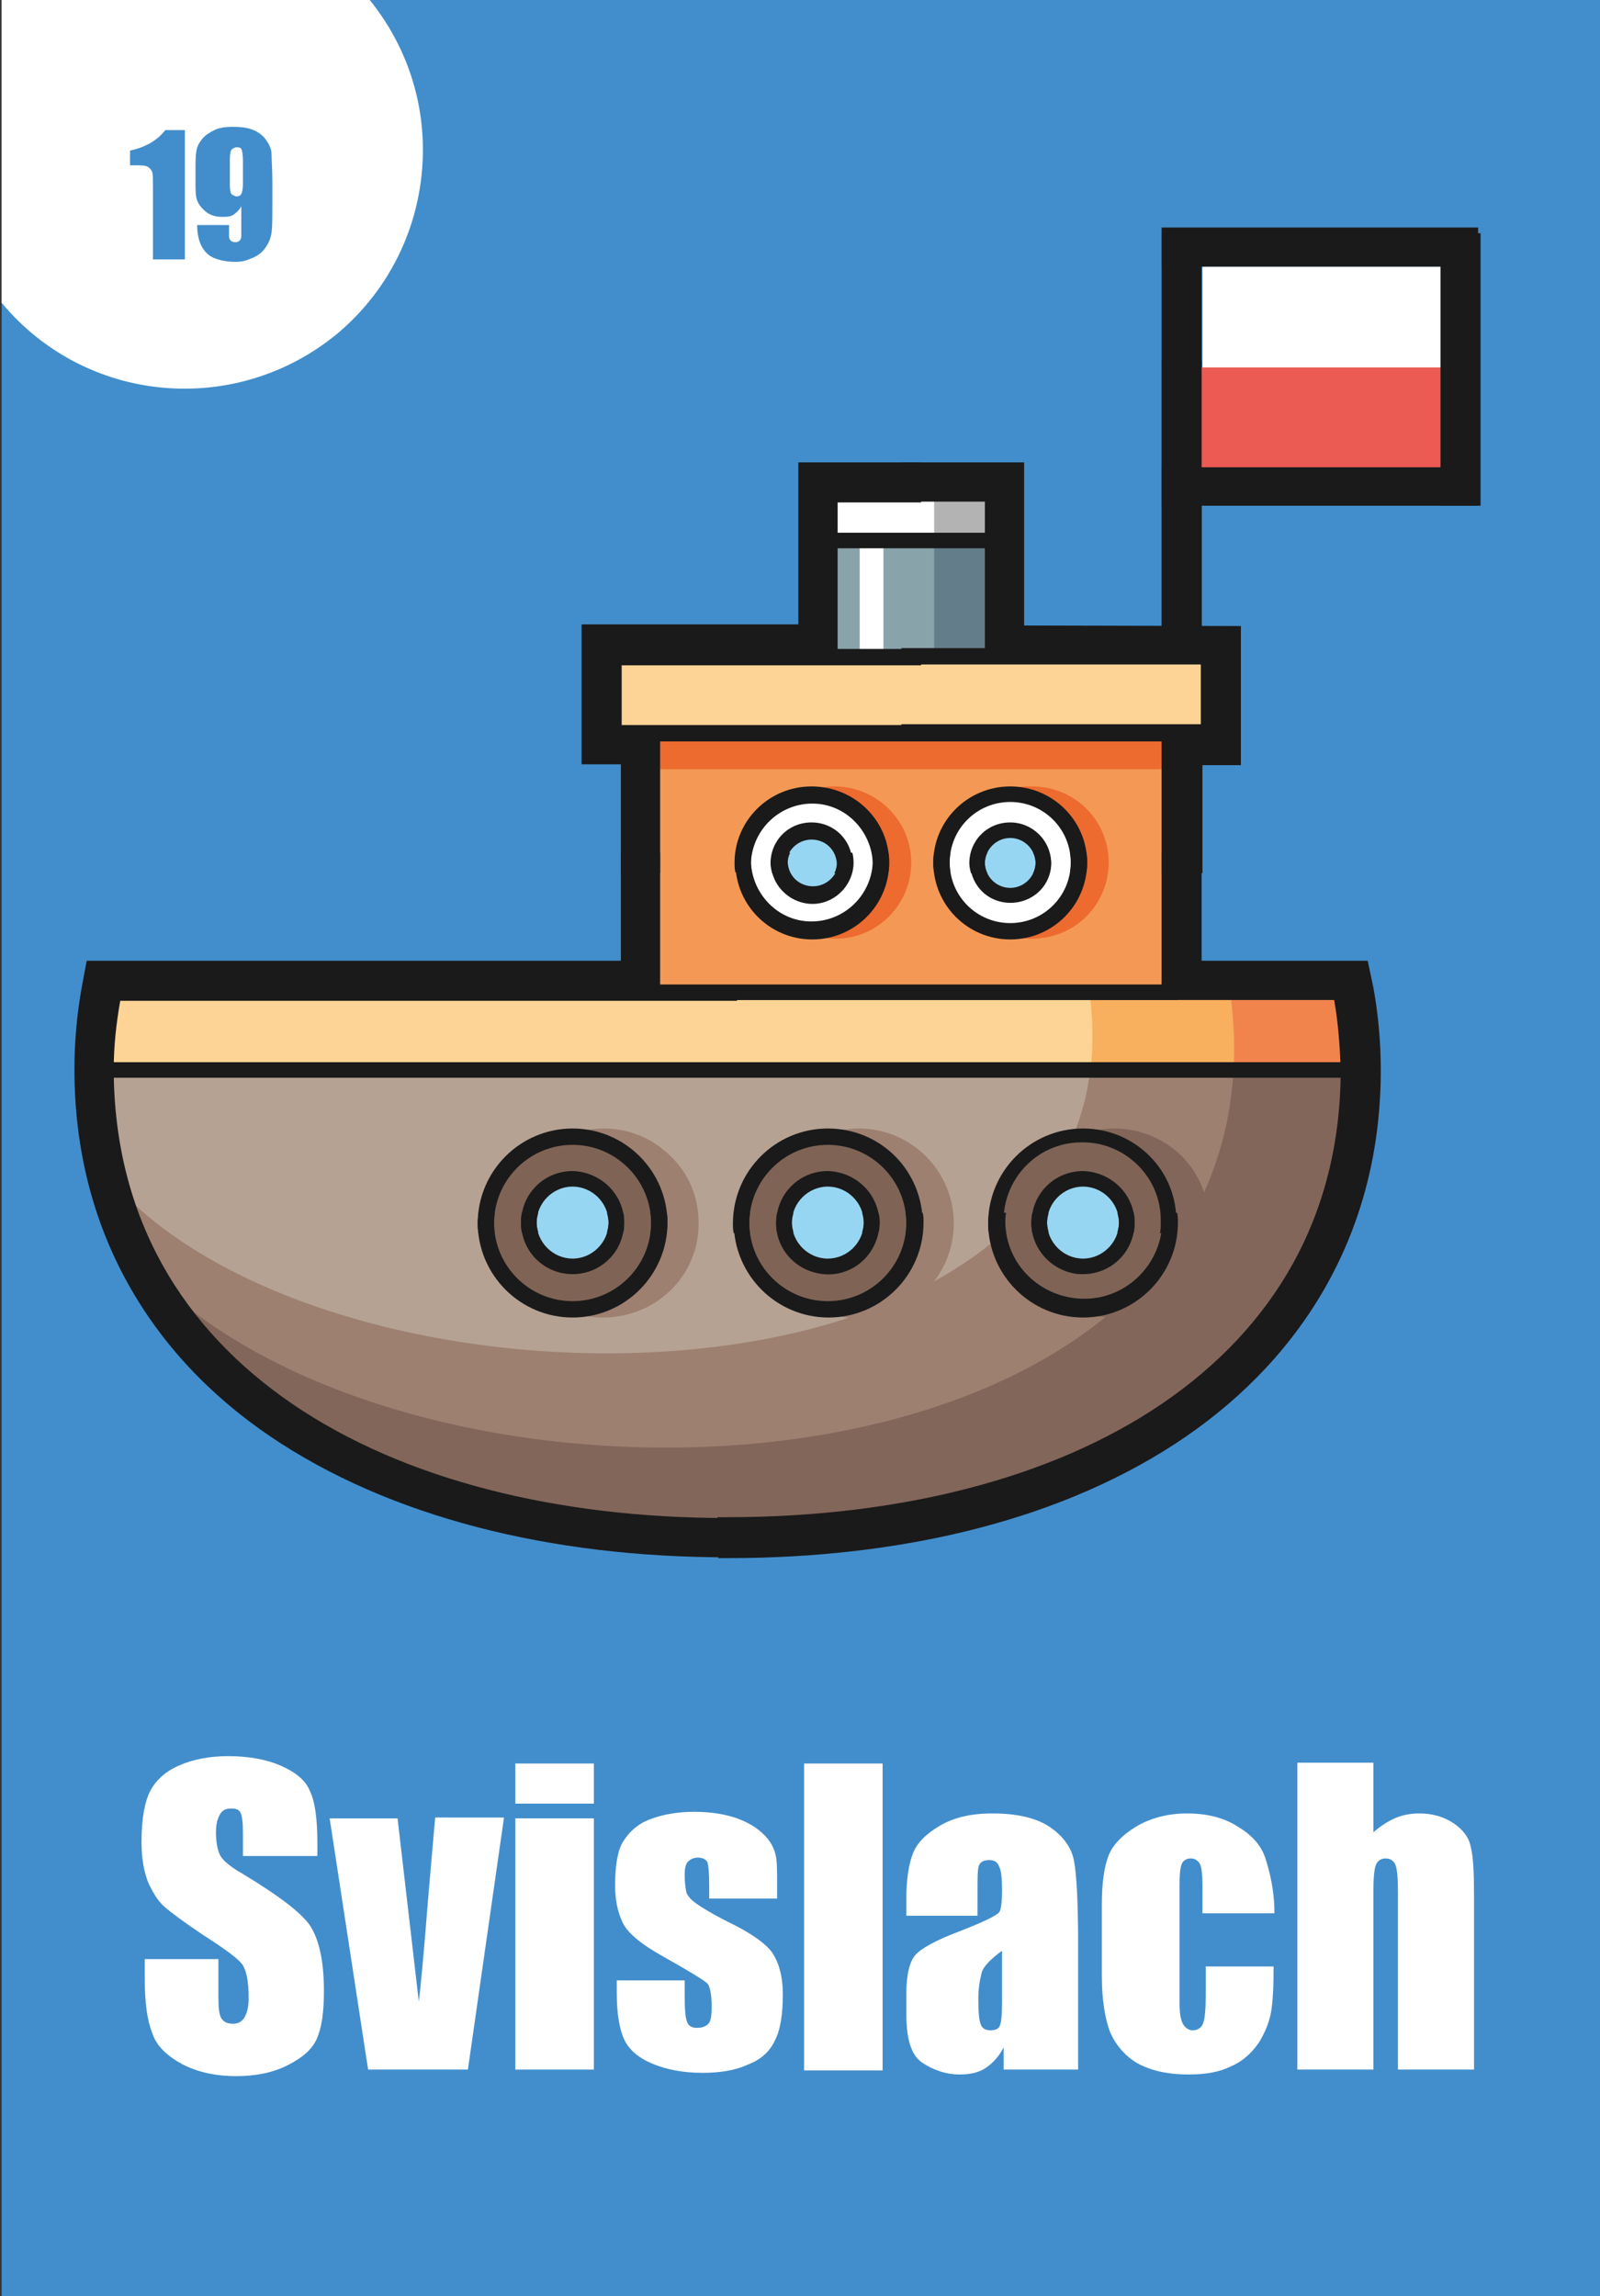 <?xml version="1.0" encoding="utf-8"?>
<!-- Generator: Adobe Illustrator 26.0.1, SVG Export Plug-In . SVG Version: 6.00 Build 0)  -->
<svg version="1.1" id="Слой_1" xmlns="http://www.w3.org/2000/svg" xmlns:xlink="http://www.w3.org/1999/xlink" x="0px" y="0px"
	 viewBox="0 0 195.6 280.6" style="enable-background:new 0 0 195.6 280.6;" xml:space="preserve">
<rect x="0" y="0" width="195.6" height="280.6" fill="#333333" stroke="none"/>
<style type="text/css">
	.st0{clip-path:url(#SVGID_00000171684400983213540110000012551227182720695460_);fill:#428ECC;}
	.st1{clip-path:url(#SVGID_00000106855382666312277430000012600334991028995999_);fill:#1A1A1A;}
	.st2{clip-path:url(#SVGID_00000095310275199668290670000013943463651482564793_);fill:#1A1A1A;}
	.st3{clip-path:url(#SVGID_00000133491581984428158150000007018590905312163483_);fill:#1A1A1A;}
	.st4{clip-path:url(#SVGID_00000147932395303994554730000015272894806566018200_);fill:#1A1A1A;}
	.st5{clip-path:url(#SVGID_00000171698782270602190790000012689606202742032061_);fill:#1A1A1A;}
	.st6{clip-path:url(#SVGID_00000108270493017668558800000013228661729304047004_);fill:#1A1A1A;}
	.st7{clip-path:url(#SVGID_00000033329685010580739960000010269523160267709824_);fill:#1A1A1A;}
	.st8{clip-path:url(#SVGID_00000041991676792585299210000005728092250900748687_);fill:#1A1A1A;}
	.st9{clip-path:url(#SVGID_00000045607293461139344490000014967072617110985132_);fill:#1A1A1A;}
	.st10{clip-path:url(#SVGID_00000136405403171289747700000005170144272444385214_);fill:#1A1A1A;}
	.st11{clip-path:url(#SVGID_00000147185334102458709020000013566004367339510173_);fill:#9D8070;}
	.st12{clip-path:url(#SVGID_00000021798923929017134000000015449446477402268555_);fill:#B6A293;}
	.st13{clip-path:url(#SVGID_00000023280477823346731910000000103837540938742404_);fill:#83665A;}
	.st14{clip-path:url(#SVGID_00000180357531594918568750000016991776742322095531_);fill:#F8AF5E;}
	.st15{clip-path:url(#SVGID_00000101079975510683748330000006451002251521873821_);fill:#FDD495;}
	.st16{clip-path:url(#SVGID_00000107590150076979264830000003337999858992550293_);fill:#F1844D;}
	.st17{clip-path:url(#SVGID_00000176032373470983121670000011985709006692352413_);fill:#1A1A1A;}
	.st18{clip-path:url(#SVGID_00000106829207677695961200000012997481066895933883_);fill:#1A1A1A;}
	.st19{clip-path:url(#SVGID_00000078040337136003004540000015034201946186869126_);fill:#F49955;}
	.st20{clip-path:url(#SVGID_00000099639195961973924280000000310956942063361695_);fill:#ED6B2F;}
	.st21{clip-path:url(#SVGID_00000016781562324064627100000011074506962465544858_);fill:#FDD495;}
	.st22{clip-path:url(#SVGID_00000183952781900605048070000015845592379550696121_);fill:#1A1A1A;}
	.st23{clip-path:url(#SVGID_00000158734684093956645150000018159132337607394447_);fill:#89A3AA;}
	.st24{clip-path:url(#SVGID_00000032635762279317491260000002265540194069823912_);fill:#647D8A;}
	.st25{clip-path:url(#SVGID_00000093893870367557864290000007489283692873540259_);fill:#FFFFFF;}
	.st26{clip-path:url(#SVGID_00000111189676327329039030000006846816623889662336_);fill:#FFFFFF;}
	.st27{clip-path:url(#SVGID_00000057842982511306841350000010383623856544019362_);fill:#B3B3B3;}
	.st28{clip-path:url(#SVGID_00000113326637137413417370000012057616841868201354_);fill:#1A1A1A;}
	.st29{clip-path:url(#SVGID_00000172434086024520833260000010716763544435202434_);fill:#1A1A1A;}
	.st30{clip-path:url(#SVGID_00000109729696502068164790000016106014817356079268_);fill:#ED6B2F;}
	.st31{clip-path:url(#SVGID_00000114758397530621890730000007440800236505591180_);fill:#FFFFFF;}
	.st32{clip-path:url(#SVGID_00000096759620833589524130000008671785826410020784_);fill:#97D6F2;}
	.st33{clip-path:url(#SVGID_00000158010010254872966990000001105760038254886802_);fill:#1A1A1A;}
	.st34{clip-path:url(#SVGID_00000044874207846104508330000017087779510662015393_);fill:#1A1A1A;}
	.st35{clip-path:url(#SVGID_00000127734823574127704350000001012279254862598579_);fill:#ED6B2F;}
	.st36{clip-path:url(#SVGID_00000049187165005665873430000008581267796352107669_);fill:#FFFFFF;}
	.st37{clip-path:url(#SVGID_00000152230269806066653290000006723036251536183973_);fill:#97D6F2;}
	.st38{clip-path:url(#SVGID_00000056396794272167312080000005550418156809868947_);fill:#1A1A1A;}
	.st39{clip-path:url(#SVGID_00000127027096175197574020000010186607618129837449_);fill:#1A1A1A;}
	.st40{clip-path:url(#SVGID_00000078758595450239474940000016594919209406908051_);fill:#1A1A1A;}
	.st41{clip-path:url(#SVGID_00000019655270284565265880000009175819205314672575_);fill:#9D8070;}
	.st42{clip-path:url(#SVGID_00000129189692128867238220000007527708137583443090_);fill:#7F6456;}
	.st43{clip-path:url(#SVGID_00000146474992112182222380000010093436360215555764_);fill:#97D6F2;}
	.st44{clip-path:url(#SVGID_00000146488140439240151960000015752918266629032082_);fill:#1A1A1A;}
	.st45{clip-path:url(#SVGID_00000065060142020514471990000001133642497894019500_);fill:#1A1A1A;}
	.st46{clip-path:url(#SVGID_00000168834948745998015080000013256447629578160055_);fill:#9D8070;}
	.st47{clip-path:url(#SVGID_00000180330408983525559350000006093404627714593212_);fill:#7F6456;}
	.st48{clip-path:url(#SVGID_00000049930351937836495030000013725485969124847546_);fill:#97D6F2;}
	.st49{clip-path:url(#SVGID_00000072997229705648536170000011721931903300826518_);fill:#1A1A1A;}
	.st50{clip-path:url(#SVGID_00000039128769874676303540000002051021247991169717_);fill:#1A1A1A;}
	.st51{clip-path:url(#SVGID_00000125595997254847529480000012327000890960840087_);fill:#83665A;}
	.st52{clip-path:url(#SVGID_00000087370205221952113470000006837031353590582154_);fill:#7F6456;}
	.st53{clip-path:url(#SVGID_00000079464032959937645660000000421604019429708185_);fill:#97D6F2;}
	.st54{clip-path:url(#SVGID_00000036958749308170177900000012549983856934736540_);fill:#1A1A1A;}
	.st55{clip-path:url(#SVGID_00000009584923621596468830000005394637118998346426_);fill:#1A1A1A;}
	.st56{clip-path:url(#SVGID_00000090982445985142112030000014880732975674315967_);fill:#1A1A1A;}
	.st57{clip-path:url(#SVGID_00000010282984523554747860000010953616310574645179_);fill:#1A1A1A;}
	.st58{clip-path:url(#SVGID_00000021098404477034349480000008482091464153419696_);fill:#1A1A1A;}
	.st59{clip-path:url(#SVGID_00000140718517597810381020000013131624605155991479_);fill:#1A1A1A;}
	.st60{clip-path:url(#SVGID_00000114766028301639169900000011030592559269303707_);fill:#1A1A1A;}
	.st61{clip-path:url(#SVGID_00000121977150971155424340000007901823923157314206_);fill:#1A1A1A;}
	.st62{clip-path:url(#SVGID_00000052820731970369118990000001266116295512426640_);fill:#1A1A1A;}
	.st63{clip-path:url(#SVGID_00000031902638082131213060000012671299745281404332_);fill:#1A1A1A;}
	.st64{clip-path:url(#SVGID_00000011753917234966729140000009878561857861438346_);fill:#1A1A1A;}
	.st65{clip-path:url(#SVGID_00000162324441595934563890000014191072598982398098_);fill:#1A1A1A;}
	.st66{clip-path:url(#SVGID_00000125560732277747440680000013628084336354093236_);fill:#1A1A1A;}
	.st67{clip-path:url(#SVGID_00000144318693923282175480000015220111866222955183_);fill:#1A1A1A;}
	.st68{clip-path:url(#SVGID_00000143612169820182062160000015989892635990578616_);fill:#1A1A1A;}
	.st69{clip-path:url(#SVGID_00000015350836707574928080000001274852116939403691_);fill:#1A1A1A;}
	.st70{clip-path:url(#SVGID_00000090991798582175863680000000969299709213367438_);fill:#1A1A1A;}
	.st71{clip-path:url(#SVGID_00000087378971085443623510000002095687203068706705_);fill:#FFFFFF;}
	.st72{clip-path:url(#SVGID_00000118397900584044024880000016691868554029741493_);fill:#EB5A53;}
	.st73{clip-path:url(#SVGID_00000098219088186958100470000000002045712936883093_);fill:#1A1A1A;}
	.st74{clip-path:url(#SVGID_00000170267560860256263920000014537560712077931651_);fill:#1A1A1A;}
	.st75{clip-path:url(#SVGID_00000169559237446942701000000006495587789224549555_);fill:#FFFFFF;}
	.st76{enable-background:new    ;}
	.st77{fill:#FFFFFF;}
	.st78{fill:#428ECC;}
</style>
<g>
	<g>
		<defs>
			<rect id="SVGID_1_" x="0.2" width="195.6" height="280.6"/>
		</defs>
		<clipPath id="SVGID_00000177479721099294771820000007736282727586693010_">
			<use xlink:href="#SVGID_1_"  style="overflow:visible;"/>
		</clipPath>
		
			<rect x="-17.9" y="-28.2" style="clip-path:url(#SVGID_00000177479721099294771820000007736282727586693010_);fill:#428ECC;" width="514.4" height="313.3"/>
	</g>
	<g>
		<defs>
			<rect id="SVGID_00000091016712977207825350000001594791355176230798_" x="0.2" width="195.6" height="280.6"/>
		</defs>
		<clipPath id="SVGID_00000029758973954973118610000004196302834396680636_">
			<use xlink:href="#SVGID_00000091016712977207825350000001594791355176230798_"  style="overflow:visible;"/>
		</clipPath>
	</g>
	<g>
		<defs>
			<rect id="SVGID_00000005253154972519001440000010165759234516860043_" x="0.2" width="195.6" height="280.6"/>
		</defs>
		<clipPath id="SVGID_00000002353263309832600160000000296511214721644478_">
			<use xlink:href="#SVGID_00000005253154972519001440000010165759234516860043_"  style="overflow:visible;"/>
		</clipPath>
		
			<rect x="142" y="27.8" style="clip-path:url(#SVGID_00000002353263309832600160000000296511214721644478_);fill:#1A1A1A;" width="38.7" height="4.8"/>
	</g>
	<g>
		<defs>
			<rect id="SVGID_00000013179366014218879040000013435005126296205706_" x="0.2" width="195.6" height="280.6"/>
		</defs>
		<clipPath id="SVGID_00000008844188594139032070000001884654451192759452_">
			<use xlink:href="#SVGID_00000013179366014218879040000013435005126296205706_"  style="overflow:visible;"/>
		</clipPath>
		<path style="clip-path:url(#SVGID_00000008844188594139032070000001884654451192759452_);fill:#1A1A1A;" d="M167.2,117.4H87.7v7.8
			h72.8c0.3,1.9,0.4,3.7,0.5,5.6c0,17.1-7.7,29.6-20.5,38.4s-31.1,13.4-51.5,13.4h-1.2v7.8H89c21.6,0,41.3-4.8,55.9-14.8
			s23.9-25.3,23.9-44.8l0,0c0-3.4-0.3-6.8-0.9-10.1L167.2,117.4z"/>
	</g>
	<g>
		<defs>
			<rect id="SVGID_00000158016499021061369780000006741286395299206810_" x="0.2" width="195.6" height="280.6"/>
		</defs>
		<clipPath id="SVGID_00000119817314547472669460000004159033036446075813_">
			<use xlink:href="#SVGID_00000158016499021061369780000006741286395299206810_"  style="overflow:visible;"/>
		</clipPath>
		<path style="clip-path:url(#SVGID_00000119817314547472669460000004159033036446075813_);fill:#1A1A1A;" d="M75.9,104.2v20.9h71
			v-20.9h-7.8v13.2H83.6v-13.2H75.9z"/>
	</g>
	<g>
		<defs>
			<rect id="SVGID_00000026870975511571278630000016996614436168199053_" x="0.2" width="195.6" height="280.6"/>
		</defs>
		<clipPath id="SVGID_00000028308266202966287770000005562066175862154396_">
			<use xlink:href="#SVGID_00000026870975511571278630000016996614436168199053_"  style="overflow:visible;"/>
		</clipPath>
		<path style="clip-path:url(#SVGID_00000028308266202966287770000005562066175862154396_);fill:#1A1A1A;" d="M110.2,76.4v7.8h33.7
			v1.5h-33.7v7.8h41.5v-17L110.2,76.4z"/>
	</g>
	<g>
		<defs>
			<rect id="SVGID_00000016771624383776224560000016990363034786189745_" x="0.2" width="195.6" height="280.6"/>
		</defs>
		<clipPath id="SVGID_00000167359325440428646070000013511432863936342669_">
			<use xlink:href="#SVGID_00000016771624383776224560000016990363034786189745_"  style="overflow:visible;"/>
		</clipPath>
		<path style="clip-path:url(#SVGID_00000167359325440428646070000013511432863936342669_);fill:#1A1A1A;" d="M110.2,56.5v7.8h7.3
			v12.1h-7.3v7.8h15V56.5H110.2z"/>
	</g>
	<g>
		<defs>
			<rect id="SVGID_00000032632456750870741150000006914171987830568877_" x="0.2" width="195.6" height="280.6"/>
		</defs>
		<clipPath id="SVGID_00000147200539690762527140000000292158554440282297_">
			<use xlink:href="#SVGID_00000032632456750870741150000006914171987830568877_"  style="overflow:visible;"/>
		</clipPath>
		
			<rect x="142" y="44.1" style="clip-path:url(#SVGID_00000147200539690762527140000000292158554440282297_);fill:#1A1A1A;" width="4.9" height="50.8"/>
	</g>
	<g>
		<defs>
			<rect id="SVGID_00000106105817875967117140000003356737858737374633_" x="0.2" width="195.6" height="280.6"/>
		</defs>
		<clipPath id="SVGID_00000070824193164944720070000004580770039400055479_">
			<use xlink:href="#SVGID_00000106105817875967117140000003356737858737374633_"  style="overflow:visible;"/>
		</clipPath>
		<path style="clip-path:url(#SVGID_00000070824193164944720070000004580770039400055479_);fill:#1A1A1A;" d="M97.6,56.5v27.6h15
			v-7.8h-7.3v-12h7.3v-7.8C112.6,56.5,97.6,56.5,97.6,56.5z"/>
	</g>
	<g>
		<defs>
			<rect id="SVGID_00000149369050221276728510000009953632700941311872_" x="0.2" width="195.6" height="280.6"/>
		</defs>
		<clipPath id="SVGID_00000063635523341008302220000001987318089500391045_">
			<use xlink:href="#SVGID_00000149369050221276728510000009953632700941311872_"  style="overflow:visible;"/>
		</clipPath>
		<path style="clip-path:url(#SVGID_00000063635523341008302220000001987318089500391045_);fill:#1A1A1A;" d="M90.1,117.4H10.6
			l-0.6,3.2c-0.6,3.3-0.9,6.7-0.9,10.1l0,0c0,19.6,9.3,34.9,23.9,44.8s34.3,14.8,55.9,14.8h1.2v-7.8h-1.2
			c-20.4,0-38.6-4.7-51.5-13.4s-20.5-21.2-20.5-38.4c0.1-1.9,0.2-3.8,0.5-5.6h72.8v-7.7H90.1z"/>
	</g>
	<g>
		<defs>
			<rect id="SVGID_00000047746670061952017630000014269640955617657765_" x="0.2" width="195.6" height="280.6"/>
		</defs>
		<clipPath id="SVGID_00000068661459708401773690000010790170819801878173_">
			<use xlink:href="#SVGID_00000047746670061952017630000014269640955617657765_"  style="overflow:visible;"/>
		</clipPath>
		<path style="clip-path:url(#SVGID_00000068661459708401773690000010790170819801878173_);fill:#1A1A1A;" d="M75.9,85.8v20.9h7.8
			V93.5h55.5v13.2h7.8V85.8H75.9z"/>
	</g>
	<g>
		<defs>
			<rect id="SVGID_00000098201069866594859240000003255381792017828795_" x="0.2" width="195.6" height="280.6"/>
		</defs>
		<clipPath id="SVGID_00000182498749251876446910000012688335155829163676_">
			<use xlink:href="#SVGID_00000098201069866594859240000003255381792017828795_"  style="overflow:visible;"/>
		</clipPath>
		<path style="clip-path:url(#SVGID_00000182498749251876446910000012688335155829163676_);fill:#1A1A1A;" d="M71.1,76.4v17h41.5
			v-7.8H78.9v-1.5h33.7v-7.8H71.1V76.4z"/>
	</g>
	<g>
		<defs>
			<rect id="SVGID_00000159452610719350515960000013406054129161470135_" x="0.2" width="195.6" height="280.6"/>
		</defs>
		<clipPath id="SVGID_00000085947004915941195960000015974599237029940106_">
			<use xlink:href="#SVGID_00000159452610719350515960000013406054129161470135_"  style="overflow:visible;"/>
		</clipPath>
		<path style="clip-path:url(#SVGID_00000085947004915941195960000015974599237029940106_);fill:#9D8070;" d="M13.9,121.3
			c-0.6,3.1-0.8,6.3-0.9,9.5c0,36.7,34,55.7,75.9,55.7s75.9-19,75.9-55.7c0-3.2-0.3-6.4-0.9-9.5H13.9z"/>
	</g>
	<g>
		<defs>
			<rect id="SVGID_00000124123780362757456220000009829786697330477702_" x="0.2" width="195.6" height="280.6"/>
		</defs>
		<clipPath id="SVGID_00000140726193978222632930000004782810784008093111_">
			<use xlink:href="#SVGID_00000124123780362757456220000009829786697330477702_"  style="overflow:visible;"/>
		</clipPath>
		<path style="clip-path:url(#SVGID_00000140726193978222632930000004782810784008093111_);fill:#B6A293;" d="M13.9,121.3
			c-0.6,3.1-0.8,6.3-0.9,9.5c0,5.2,0.7,10.3,2.2,15.2c30.2,30.2,124.8,27.4,118-24.8L13.9,121.3z"/>
	</g>
	<g>
		<defs>
			<rect id="SVGID_00000113348956451108266200000016912194717109168568_" x="0.2" width="195.6" height="280.6"/>
		</defs>
		<clipPath id="SVGID_00000161616031947936439230000013652558377243410850_">
			<use xlink:href="#SVGID_00000113348956451108266200000016912194717109168568_"  style="overflow:visible;"/>
		</clipPath>
		<path style="clip-path:url(#SVGID_00000161616031947936439230000013652558377243410850_);fill:#83665A;" d="M150.4,121.3
			c8.1,61.7-92.2,69.1-129.6,36.7c12.4,18.8,38.2,28.4,68.1,28.4c41.9,0,75.9-19,75.9-55.7c0-3.2-0.3-6.4-0.9-9.5h-13.5V121.3z"/>
	</g>
	<g>
		<defs>
			<rect id="SVGID_00000023995319041711370600000004728434917910608528_" x="0.2" width="195.6" height="280.6"/>
		</defs>
		<clipPath id="SVGID_00000084500012553722568900000008517656311004977572_">
			<use xlink:href="#SVGID_00000023995319041711370600000004728434917910608528_"  style="overflow:visible;"/>
		</clipPath>
		<path style="clip-path:url(#SVGID_00000084500012553722568900000008517656311004977572_);fill:#F8AF5E;" d="M13.9,121.3
			c-0.5,3.1-0.8,6.3-0.9,9.5h151.9c0-3.2-0.3-6.4-0.9-9.5H13.9z"/>
	</g>
	<g>
		<defs>
			<rect id="SVGID_00000124136239174115043160000015838494270866668469_" x="0.2" width="195.6" height="280.6"/>
		</defs>
		<clipPath id="SVGID_00000143614172439578493270000005437092776913389223_">
			<use xlink:href="#SVGID_00000124136239174115043160000015838494270866668469_"  style="overflow:visible;"/>
		</clipPath>
		<path style="clip-path:url(#SVGID_00000143614172439578493270000005437092776913389223_);fill:#FDD495;" d="M13.9,121.3
			c-0.5,3.1-0.8,6.3-0.9,9.5h120.3c0.4-3.2,0.3-6.3-0.1-9.5H13.9z"/>
	</g>
	<g>
		<defs>
			<rect id="SVGID_00000166668625374766130160000001489586082840796860_" x="0.2" width="195.6" height="280.6"/>
		</defs>
		<clipPath id="SVGID_00000122715081783019778230000003972924945605825152_">
			<use xlink:href="#SVGID_00000166668625374766130160000001489586082840796860_"  style="overflow:visible;"/>
		</clipPath>
		<path style="clip-path:url(#SVGID_00000122715081783019778230000003972924945605825152_);fill:#F1844D;" d="M150.4,121.3
			c0.4,3.1,0.6,6.3,0.4,9.5h14c0-3.2-0.3-6.4-0.9-9.5H150.4z"/>
	</g>
	<g>
		<defs>
			<rect id="SVGID_00000046323169682968076590000016433613894149343390_" x="0.2" width="195.6" height="280.6"/>
		</defs>
		<clipPath id="SVGID_00000168802260373124884410000014791932923380381597_">
			<use xlink:href="#SVGID_00000046323169682968076590000016433613894149343390_"  style="overflow:visible;"/>
		</clipPath>
		<path style="clip-path:url(#SVGID_00000168802260373124884410000014791932923380381597_);fill:#1A1A1A;" d="M87.7,120.3v1.9h75.4
			c0.5,2.8,0.7,5.7,0.8,8.5c0,18-8.3,31.6-21.8,40.8s-32.3,13.9-53.2,13.9h-1.2v1.9h1.2c21.1,0,40.3-4.8,54.2-14.3
			s22.7-23.8,22.7-42.4c0-3.2-0.3-6.5-0.9-9.6l-0.1-0.8L87.7,120.3z"/>
	</g>
	<g>
		<defs>
			<rect id="SVGID_00000112592061681269606100000018134401790060305316_" x="0.2" width="195.6" height="280.6"/>
		</defs>
		<clipPath id="SVGID_00000052103783131928038710000006432133613678990472_">
			<use xlink:href="#SVGID_00000112592061681269606100000018134401790060305316_"  style="overflow:visible;"/>
		</clipPath>
		
			<rect x="13" y="129.8" style="clip-path:url(#SVGID_00000052103783131928038710000006432133613678990472_);fill:#1A1A1A;" width="151.9" height="1.9"/>
	</g>
	<g>
		<defs>
			<rect id="SVGID_00000084523997496774378650000013251447965496835236_" x="0.2" width="195.6" height="280.6"/>
		</defs>
		<clipPath id="SVGID_00000053545476449930094750000013009972477982178471_">
			<use xlink:href="#SVGID_00000084523997496774378650000013251447965496835236_"  style="overflow:visible;"/>
		</clipPath>
		
			<rect x="79.8" y="89.6" style="clip-path:url(#SVGID_00000053545476449930094750000013009972477982178471_);fill:#F49955;" width="63.3" height="31.6"/>
	</g>
	<g>
		<defs>
			<rect id="SVGID_00000166633625876236711530000009333564343046333341_" x="0.2" width="195.6" height="280.6"/>
		</defs>
		<clipPath id="SVGID_00000036211334268556406820000001982959213370241429_">
			<use xlink:href="#SVGID_00000166633625876236711530000009333564343046333341_"  style="overflow:visible;"/>
		</clipPath>
		
			<rect x="79.8" y="89.6" style="clip-path:url(#SVGID_00000036211334268556406820000001982959213370241429_);fill:#ED6B2F;" width="63.3" height="4.4"/>
	</g>
	<g>
		<defs>
			<rect id="SVGID_00000023243181228848925870000013291671435975809154_" x="0.2" width="195.6" height="280.6"/>
		</defs>
		<clipPath id="SVGID_00000119840215455655549940000004583844374413929880_">
			<use xlink:href="#SVGID_00000023243181228848925870000013291671435975809154_"  style="overflow:visible;"/>
		</clipPath>
		
			<rect x="75" y="80.3" style="clip-path:url(#SVGID_00000119840215455655549940000004583844374413929880_);fill:#FDD495;" width="72.8" height="9.2"/>
	</g>
	<g>
		<defs>
			<rect id="SVGID_00000030477669797665871360000008749265526954295966_" x="0.2" width="195.6" height="280.6"/>
		</defs>
		<clipPath id="SVGID_00000170245900496090302240000012896650079150000262_">
			<use xlink:href="#SVGID_00000030477669797665871360000008749265526954295966_"  style="overflow:visible;"/>
		</clipPath>
		<path style="clip-path:url(#SVGID_00000170245900496090302240000012896650079150000262_);fill:#1A1A1A;" d="M110.2,79.3v1.9h36.6
			v7.3h-36.6v1.9h38.6V79.3H110.2z"/>
	</g>
	<g>
		<defs>
			<rect id="SVGID_00000102524422147631366230000012995818665177812361_" x="0.2" width="195.6" height="280.6"/>
		</defs>
		<clipPath id="SVGID_00000029761532909259421550000004121732236264450688_">
			<use xlink:href="#SVGID_00000102524422147631366230000012995818665177812361_"  style="overflow:visible;"/>
		</clipPath>
		
			<rect x="101.4" y="60.4" style="clip-path:url(#SVGID_00000029761532909259421550000004121732236264450688_);fill:#89A3AA;" width="19.9" height="19.9"/>
	</g>
	<g>
		<defs>
			<rect id="SVGID_00000152232557343884102330000001940335480567047333_" x="0.2" width="195.6" height="280.6"/>
		</defs>
		<clipPath id="SVGID_00000178200194064596017210000001233488773846837654_">
			<use xlink:href="#SVGID_00000152232557343884102330000001940335480567047333_"  style="overflow:visible;"/>
		</clipPath>
		
			<rect x="114.2" y="60.4" style="clip-path:url(#SVGID_00000178200194064596017210000001233488773846837654_);fill:#647D8A;" width="7.1" height="19.9"/>
	</g>
	<g>
		<defs>
			<rect id="SVGID_00000074402184003001127060000015143007219770238099_" x="0.2" width="195.6" height="280.6"/>
		</defs>
		<clipPath id="SVGID_00000036971478254868402640000010989100448063138204_">
			<use xlink:href="#SVGID_00000074402184003001127060000015143007219770238099_"  style="overflow:visible;"/>
		</clipPath>
		
			<rect x="105.1" y="60.4" style="clip-path:url(#SVGID_00000036971478254868402640000010989100448063138204_);fill:#FFFFFF;" width="2.9" height="19.9"/>
	</g>
	<g>
		<defs>
			<rect id="SVGID_00000080190926544660003340000004114852560480440462_" x="0.2" width="195.6" height="280.6"/>
		</defs>
		<clipPath id="SVGID_00000072241128447329141980000002650439485954384256_">
			<use xlink:href="#SVGID_00000080190926544660003340000004114852560480440462_"  style="overflow:visible;"/>
		</clipPath>
		
			<rect x="101.4" y="60.4" style="clip-path:url(#SVGID_00000072241128447329141980000002650439485954384256_);fill:#FFFFFF;" width="19.9" height="5.6"/>
	</g>
	<g>
		<defs>
			<rect id="SVGID_00000000922746537792336840000011856979538472390563_" x="0.2" width="195.6" height="280.6"/>
		</defs>
		<clipPath id="SVGID_00000087377296932585419390000013176860719953401513_">
			<use xlink:href="#SVGID_00000000922746537792336840000011856979538472390563_"  style="overflow:visible;"/>
		</clipPath>
		
			<rect x="114.2" y="60.4" style="clip-path:url(#SVGID_00000087377296932585419390000013176860719953401513_);fill:#B3B3B3;" width="7.1" height="5.6"/>
	</g>
	<g>
		<defs>
			<rect id="SVGID_00000067237558040000538870000000081547571161440439_" x="0.2" width="195.6" height="280.6"/>
		</defs>
		<clipPath id="SVGID_00000036970263581344901230000018018116899712677021_">
			<use xlink:href="#SVGID_00000067237558040000538870000000081547571161440439_"  style="overflow:visible;"/>
		</clipPath>
		
			<rect x="101.4" y="65.1" style="clip-path:url(#SVGID_00000036970263581344901230000018018116899712677021_);fill:#1A1A1A;" width="19.9" height="1.9"/>
	</g>
	<g>
		<defs>
			<rect id="SVGID_00000103968740356214223170000016668724094103360128_" x="0.2" width="195.6" height="280.6"/>
		</defs>
		<clipPath id="SVGID_00000064313675188504656790000014336393065097968812_">
			<use xlink:href="#SVGID_00000103968740356214223170000016668724094103360128_"  style="overflow:visible;"/>
		</clipPath>
		<path style="clip-path:url(#SVGID_00000064313675188504656790000014336393065097968812_);fill:#1A1A1A;" d="M110.2,59.4v1.9h10.2
			v17.9h-10.2v1.9h12.1V59.4H110.2z"/>
	</g>
	<g>
		<defs>
			<rect id="SVGID_00000151524441616897127250000015419098411108804997_" x="0.2" width="195.6" height="280.6"/>
		</defs>
		<clipPath id="SVGID_00000147197306481160394270000013061466984565151889_">
			<use xlink:href="#SVGID_00000151524441616897127250000015419098411108804997_"  style="overflow:visible;"/>
		</clipPath>
		<path style="clip-path:url(#SVGID_00000147197306481160394270000013061466984565151889_);fill:#ED6B2F;" d="M102,96.1
			c-5.1,0-9.2,4.2-9.2,9.4c0,5.1,4.2,9.2,9.4,9.2c5.1,0,9.2-4.2,9.2-9.3C111.4,100.3,107.2,96.1,102,96.1z"/>
	</g>
	<g>
		<defs>
			<rect id="SVGID_00000071530183965833607050000013821201070202567576_" x="0.2" width="195.6" height="280.6"/>
		</defs>
		<clipPath id="SVGID_00000129918505118169166520000007574800549327591091_">
			<use xlink:href="#SVGID_00000071530183965833607050000013821201070202567576_"  style="overflow:visible;"/>
		</clipPath>
		<path style="clip-path:url(#SVGID_00000129918505118169166520000007574800549327591091_);fill:#FFFFFF;" d="M99.2,97.1
			c-2.2,0-4.4,0.9-5.9,2.4c-3.3,3.2-3.3,8.5-0.1,11.7l0.1,0.1c3.3,3.3,8.6,3.3,11.9,0c3.3-3.2,3.3-8.5,0.1-11.8
			C103.7,98,101.5,97.1,99.2,97.1L99.2,97.1z"/>
	</g>
	<g>
		<defs>
			<rect id="SVGID_00000057855253859721184300000011176510433401467034_" x="0.2" width="195.6" height="280.6"/>
		</defs>
		<clipPath id="SVGID_00000059310125892985664330000000034785751331131295_">
			<use xlink:href="#SVGID_00000057855253859721184300000011176510433401467034_"  style="overflow:visible;"/>
		</clipPath>
		<path style="clip-path:url(#SVGID_00000059310125892985664330000000034785751331131295_);fill:#97D6F2;" d="M99.2,101.4
			c-2.2,0-4,1.7-4.1,3.9c0,1.1,0.4,2.2,1.2,2.9c1.5,1.6,4,1.7,5.7,0.2c0.8-0.8,1.3-1.9,1.3-3C103.3,103.2,101.5,101.5,99.2,101.4
			L99.2,101.4z"/>
	</g>
	<g>
		<defs>
			<rect id="SVGID_00000008870349432329066420000005976010731103695295_" x="0.2" width="195.6" height="280.6"/>
		</defs>
		<clipPath id="SVGID_00000092456652316546010230000003391266316333261706_">
			<use xlink:href="#SVGID_00000008870349432329066420000005976010731103695295_"  style="overflow:visible;"/>
		</clipPath>
		<path style="clip-path:url(#SVGID_00000092456652316546010230000003391266316333261706_);fill:#1A1A1A;" d="M94.4,104.2
			c-0.7,2.7,1,5.4,3.7,6.1s5.4-1,6.1-3.7c0.2-0.8,0.2-1.6,0-2.4h-2c0.2,0.4,0.3,0.8,0.3,1.2c-0.1,1.7-1.6,3-3.3,2.9
			c-1.6-0.1-2.8-1.3-2.9-2.9c0-0.4,0.1-0.8,0.3-1.2H94.4z"/>
	</g>
	<g>
		<defs>
			<rect id="SVGID_00000179638441899582594050000008406944862775510958_" x="0.2" width="195.6" height="280.6"/>
		</defs>
		<clipPath id="SVGID_00000116957275478991875930000017721165227544277676_">
			<use xlink:href="#SVGID_00000179638441899582594050000008406944862775510958_"  style="overflow:visible;"/>
		</clipPath>
		<path style="clip-path:url(#SVGID_00000116957275478991875930000017721165227544277676_);fill:#1A1A1A;" d="M90,104.2
			c-0.1,0.4-0.1,0.8-0.1,1.2c0,5.2,4.2,9.4,9.4,9.4c5.2,0,9.4-4.2,9.4-9.4l0,0c0-0.4,0-0.8-0.1-1.2h-2c0.1,0.4,0.1,0.8,0.1,1.2
			c-0.2,4.1-3.6,7.3-7.7,7.2c-3.9-0.1-7-3.3-7.2-7.2c0-0.4,0-0.8,0.1-1.2H90z"/>
	</g>
	<g>
		<defs>
			<rect id="SVGID_00000181057461390786908010000007679558221340677520_" x="0.2" width="195.6" height="280.6"/>
		</defs>
		<clipPath id="SVGID_00000170991957491232008540000010744837252765337509_">
			<use xlink:href="#SVGID_00000181057461390786908010000007679558221340677520_"  style="overflow:visible;"/>
		</clipPath>
		<path style="clip-path:url(#SVGID_00000170991957491232008540000010744837252765337509_);fill:#ED6B2F;" d="M126.2,96.1
			c-5.1-0.2-9.4,3.9-9.6,9s3.9,9.4,9,9.6c0.2,0,0.4,0,0.6,0c2.5,0,4.9-1,6.6-2.7c3.6-3.6,3.7-9.5,0-13.2
			C131.1,97.1,128.7,96.1,126.2,96.1z"/>
	</g>
	<g>
		<defs>
			<rect id="SVGID_00000097460627750412481430000000231590906266966935_" x="0.2" width="195.6" height="280.6"/>
		</defs>
		<clipPath id="SVGID_00000181076303361048714000000018077794983938432411_">
			<use xlink:href="#SVGID_00000097460627750412481430000000231590906266966935_"  style="overflow:visible;"/>
		</clipPath>
		<path style="clip-path:url(#SVGID_00000181076303361048714000000018077794983938432411_);fill:#FFFFFF;" d="M123.5,97.1
			c-4.6-0.2-8.5,3.4-8.6,8.1c-0.2,4.6,3.4,8.5,8.1,8.6c0.2,0,0.4,0,0.6,0c2.2,0,4.4-0.9,5.9-2.4c3.3-3.2,3.3-8.5,0-11.8
			C127.9,98,125.7,97.1,123.5,97.1z"/>
	</g>
	<g>
		<defs>
			<rect id="SVGID_00000071538168577840686020000009595746653047156370_" x="0.2" width="195.6" height="280.6"/>
		</defs>
		<clipPath id="SVGID_00000121273968149866171370000008313235420623641497_">
			<use xlink:href="#SVGID_00000071538168577840686020000009595746653047156370_"  style="overflow:visible;"/>
		</clipPath>
		<path style="clip-path:url(#SVGID_00000121273968149866171370000008313235420623641497_);fill:#97D6F2;" d="M123.5,101.4
			c-2.2,0-4,1.8-4,4s1.8,4,4,4s4-1.8,4-4S125.7,101.4,123.5,101.4z"/>
	</g>
	<g>
		<defs>
			<rect id="SVGID_00000041256957940672084280000002772966881017054390_" x="0.2" width="195.6" height="280.6"/>
		</defs>
		<clipPath id="SVGID_00000128471669560924027330000010603494984238987701_">
			<use xlink:href="#SVGID_00000041256957940672084280000002772966881017054390_"  style="overflow:visible;"/>
		</clipPath>
		<path style="clip-path:url(#SVGID_00000128471669560924027330000010603494984238987701_);fill:#1A1A1A;" d="M118.7,104.2
			c-0.6,2.7,1,5.4,3.7,6s5.4-1,6-3.7c0.1-0.4,0.1-0.7,0.1-1.1s-0.1-0.8-0.2-1.2h-2c0.2,0.4,0.3,0.8,0.3,1.2c0,1.7-1.4,3.1-3.1,3.1
			s-3.1-1.4-3.1-3.1c0-0.4,0.1-0.8,0.3-1.2C120.7,104.2,118.7,104.2,118.7,104.2z"/>
	</g>
	<g>
		<defs>
			<rect id="SVGID_00000032627252161416144920000012761660482597308831_" x="0.2" width="195.6" height="280.6"/>
		</defs>
		<clipPath id="SVGID_00000097482186087657834560000002440696436333818547_">
			<use xlink:href="#SVGID_00000032627252161416144920000012761660482597308831_"  style="overflow:visible;"/>
		</clipPath>
		<path style="clip-path:url(#SVGID_00000097482186087657834560000002440696436333818547_);fill:#1A1A1A;" d="M114.2,104.2
			c-0.1,0.4-0.1,0.8-0.1,1.2c0,5.2,4.2,9.4,9.4,9.4c5.2,0,9.4-4.2,9.4-9.4c0-0.4,0-0.8-0.1-1.2h-2c0.1,0.4,0.1,0.8,0.1,1.2
			c0,4.1-3.3,7.4-7.4,7.4s-7.4-3.3-7.4-7.4c0-0.4,0-0.8,0.1-1.2H114.2z"/>
	</g>
	<g>
		<defs>
			<rect id="SVGID_00000088126717018341529310000017604518653071614130_" x="0.2" width="195.6" height="280.6"/>
		</defs>
		<clipPath id="SVGID_00000162344494505356906000000006833914437297378955_">
			<use xlink:href="#SVGID_00000088126717018341529310000017604518653071614130_"  style="overflow:visible;"/>
		</clipPath>
		<path style="clip-path:url(#SVGID_00000162344494505356906000000006833914437297378955_);fill:#1A1A1A;" d="M78.8,104.2v18H144
			v-18h-2v16.1H80.7v-16.1H78.8z"/>
	</g>
	<g>
		<defs>
			<rect id="SVGID_00000006680871281055217120000000499557173736099980_" x="0.2" width="195.6" height="280.6"/>
		</defs>
		<clipPath id="SVGID_00000068660877392721414610000017616285532616539309_">
			<use xlink:href="#SVGID_00000006680871281055217120000000499557173736099980_"  style="overflow:visible;"/>
		</clipPath>
		<path style="clip-path:url(#SVGID_00000068660877392721414610000017616285532616539309_);fill:#9D8070;" d="M73.8,137.9
			c-6.4,0-11.6,5.2-11.5,11.6c0,6.4,5.2,11.6,11.6,11.5s11.6-5.2,11.5-11.6c0-3.1-1.2-6-3.4-8.1C79.8,139.1,76.9,137.9,73.8,137.9
			L73.8,137.9z"/>
	</g>
	<g>
		<defs>
			<rect id="SVGID_00000129175797639006947480000012353609835281092224_" x="0.2" width="195.6" height="280.6"/>
		</defs>
		<clipPath id="SVGID_00000029735274967356037830000011786122484309812909_">
			<use xlink:href="#SVGID_00000129175797639006947480000012353609835281092224_"  style="overflow:visible;"/>
		</clipPath>
		<path style="clip-path:url(#SVGID_00000029735274967356037830000011786122484309812909_);fill:#7F6456;" d="M70,138.9
			c-5.9,0-10.6,4.7-10.6,10.6c0,5.9,4.7,10.6,10.6,10.6s10.6-4.7,10.6-10.6l0,0C80.6,143.6,75.9,138.9,70,138.9L70,138.9z"/>
	</g>
	<g>
		<defs>
			<rect id="SVGID_00000074404772711194824720000004321640542345718146_" x="0.2" width="195.6" height="280.6"/>
		</defs>
		<clipPath id="SVGID_00000093884710839042914160000001557726446613984419_">
			<use xlink:href="#SVGID_00000074404772711194824720000004321640542345718146_"  style="overflow:visible;"/>
		</clipPath>
		<path style="clip-path:url(#SVGID_00000093884710839042914160000001557726446613984419_);fill:#97D6F2;" d="M75.3,149.4
			c0,2.9-2.4,5.3-5.3,5.3s-5.3-2.4-5.3-5.3c0-2.9,2.4-5.3,5.3-5.3l0,0C72.9,144.1,75.3,146.5,75.3,149.4L75.3,149.4L75.3,149.4z"/>
	</g>
	<g>
		<defs>
			<rect id="SVGID_00000137116057954052119740000016259560847064514461_" x="0.2" width="195.6" height="280.6"/>
		</defs>
		<clipPath id="SVGID_00000018212795034153008360000005129889170967968665_">
			<use xlink:href="#SVGID_00000137116057954052119740000016259560847064514461_"  style="overflow:visible;"/>
		</clipPath>
		<path style="clip-path:url(#SVGID_00000018212795034153008360000005129889170967968665_);fill:#1A1A1A;" d="M58.5,148.2
			c0,0.4-0.1,0.8-0.1,1.2c0,6.4,5.2,11.6,11.6,11.6s11.6-5.2,11.6-11.6l0,0c0-0.4,0-0.8-0.1-1.2h-2c0.1,0.4,0.1,0.8,0.1,1.2
			c0,5.3-4.3,9.6-9.6,9.6c-5.3,0-9.6-4.3-9.6-9.6c0-0.4,0-0.8,0.1-1.2H58.5z"/>
	</g>
	<g>
		<defs>
			<rect id="SVGID_00000052106103386012798020000002388785834295286703_" x="0.2" width="195.6" height="280.6"/>
		</defs>
		<clipPath id="SVGID_00000053529898125290961150000012997423098165724843_">
			<use xlink:href="#SVGID_00000052106103386012798020000002388785834295286703_"  style="overflow:visible;"/>
		</clipPath>
		<path style="clip-path:url(#SVGID_00000053529898125290961150000012997423098165724843_);fill:#1A1A1A;" d="M63.8,148.2
			c-0.1,0.4-0.1,0.8-0.1,1.2c0,3.5,2.8,6.3,6.3,6.3s6.3-2.8,6.3-6.3c0-0.4,0-0.8-0.1-1.2h-2c0.1,0.4,0.2,0.8,0.2,1.2
			c0,2.4-2,4.4-4.4,4.4s-4.4-2-4.4-4.4c0-0.4,0.1-0.8,0.2-1.2H63.8z"/>
	</g>
	<g>
		<defs>
			<rect id="SVGID_00000166669064196950370000000013387187774245077647_" x="0.2" width="195.6" height="280.6"/>
		</defs>
		<clipPath id="SVGID_00000063615095634585858150000003938631923830992029_">
			<use xlink:href="#SVGID_00000166669064196950370000000013387187774245077647_"  style="overflow:visible;"/>
		</clipPath>
		<path style="clip-path:url(#SVGID_00000063615095634585858150000003938631923830992029_);fill:#9D8070;" d="M105,137.9
			c-6.4,0-11.6,5.2-11.6,11.6c0,6.4,5.2,11.6,11.6,11.6s11.6-5.2,11.6-11.6S111.4,137.9,105,137.9L105,137.9z"/>
	</g>
	<g>
		<defs>
			<rect id="SVGID_00000154424914321539637330000008447793162546434177_" x="0.2" width="195.6" height="280.6"/>
		</defs>
		<clipPath id="SVGID_00000155137675573387201600000015217194267239453081_">
			<use xlink:href="#SVGID_00000154424914321539637330000008447793162546434177_"  style="overflow:visible;"/>
		</clipPath>
		<path style="clip-path:url(#SVGID_00000155137675573387201600000015217194267239453081_);fill:#7F6456;" d="M101.2,138.9
			c-5.9,0-10.6,4.7-10.6,10.6c0,5.9,4.7,10.6,10.6,10.6s10.6-4.7,10.6-10.6l0,0C111.8,143.6,107.1,138.9,101.2,138.9L101.2,138.9z"
			/>
	</g>
	<g>
		<defs>
			<rect id="SVGID_00000096018167503727398360000005494180832670725274_" x="0.2" width="195.6" height="280.6"/>
		</defs>
		<clipPath id="SVGID_00000152967941769060389900000014770746929639898245_">
			<use xlink:href="#SVGID_00000096018167503727398360000005494180832670725274_"  style="overflow:visible;"/>
		</clipPath>
		<path style="clip-path:url(#SVGID_00000152967941769060389900000014770746929639898245_);fill:#97D6F2;" d="M106.5,149.4
			c0,2.9-2.4,5.3-5.3,5.3s-5.3-2.4-5.3-5.3c0-2.9,2.4-5.3,5.3-5.3S106.5,146.5,106.5,149.4L106.5,149.4z"/>
	</g>
	<g>
		<defs>
			<rect id="SVGID_00000003785443723143534810000012658038241785422471_" x="0.2" width="195.6" height="280.6"/>
		</defs>
		<clipPath id="SVGID_00000168098870580022393010000002334558833977548715_">
			<use xlink:href="#SVGID_00000003785443723143534810000012658038241785422471_"  style="overflow:visible;"/>
		</clipPath>
		<path style="clip-path:url(#SVGID_00000168098870580022393010000002334558833977548715_);fill:#1A1A1A;" d="M110.7,148.2
			c0.1,0.4,0.1,0.8,0.1,1.2c0,5.3-4.3,9.6-9.6,9.6c-5.3,0-9.6-4.3-9.6-9.6c0-0.4,0-0.8,0.1-1.2h-1.9c0,0.4-0.1,0.8-0.1,1.2
			c0,6.4,5.2,11.6,11.6,11.6s11.6-5.2,11.6-11.6c0-0.4,0-0.8-0.1-1.2H110.7z"/>
	</g>
	<g>
		<defs>
			<rect id="SVGID_00000139990452112990652170000012128474581344625331_" x="0.2" width="195.6" height="280.6"/>
		</defs>
		<clipPath id="SVGID_00000030465103905598382050000003371867073483572123_">
			<use xlink:href="#SVGID_00000139990452112990652170000012128474581344625331_"  style="overflow:visible;"/>
		</clipPath>
		<path style="clip-path:url(#SVGID_00000030465103905598382050000003371867073483572123_);fill:#1A1A1A;" d="M105.4,148.2
			c0.1,0.4,0.2,0.8,0.2,1.2c0,2.4-2,4.4-4.4,4.4s-4.4-2-4.4-4.4c0-0.4,0.1-0.8,0.2-1.2h-2c-0.7,3.4,1.5,6.7,5,7.4
			c3.4,0.7,6.7-1.5,7.4-5c0.2-0.8,0.2-1.6,0-2.4H105.4z"/>
	</g>
	<g>
		<defs>
			<rect id="SVGID_00000129184060813961064020000002790266632384443566_" x="0.2" width="195.6" height="280.6"/>
		</defs>
		<clipPath id="SVGID_00000176747746290040753990000000825353905572830080_">
			<use xlink:href="#SVGID_00000129184060813961064020000002790266632384443566_"  style="overflow:visible;"/>
		</clipPath>
		<path style="clip-path:url(#SVGID_00000176747746290040753990000000825353905572830080_);fill:#83665A;" d="M136.2,137.9
			c-6.4,0-11.6,5.2-11.5,11.6s5.2,11.6,11.6,11.5c6.4,0,11.6-5.2,11.5-11.6c0-3.1-1.2-6-3.4-8.2
			C142.2,139.1,139.3,137.9,136.2,137.9z"/>
	</g>
	<g>
		<defs>
			<rect id="SVGID_00000180329016058785808460000014672711347843523759_" x="0.2" width="195.6" height="280.6"/>
		</defs>
		<clipPath id="SVGID_00000124150810724563382930000013543127520160485019_">
			<use xlink:href="#SVGID_00000180329016058785808460000014672711347843523759_"  style="overflow:visible;"/>
		</clipPath>
		<path style="clip-path:url(#SVGID_00000124150810724563382930000013543127520160485019_);fill:#7F6456;" d="M132.4,138.9
			c-5.9,0-10.6,4.7-10.6,10.6c0,5.9,4.7,10.6,10.6,10.6c5.9,0,10.6-4.7,10.6-10.6S138.3,138.9,132.4,138.9L132.4,138.9z"/>
	</g>
	<g>
		<defs>
			<rect id="SVGID_00000147938304251593896880000007385898790262749864_" x="0.2" width="195.6" height="280.6"/>
		</defs>
		<clipPath id="SVGID_00000074429987017556831260000007938987618189544327_">
			<use xlink:href="#SVGID_00000147938304251593896880000007385898790262749864_"  style="overflow:visible;"/>
		</clipPath>
		<path style="clip-path:url(#SVGID_00000074429987017556831260000007938987618189544327_);fill:#97D6F2;" d="M137.7,149.4
			c0,2.9-2.4,5.3-5.3,5.3s-5.3-2.4-5.3-5.3c0-2.9,2.4-5.3,5.3-5.3S137.7,146.5,137.7,149.4L137.7,149.4z"/>
	</g>
	<g>
		<defs>
			<rect id="SVGID_00000012450656525708017030000011248102903888392368_" x="0.2" width="195.6" height="280.6"/>
		</defs>
		<clipPath id="SVGID_00000000204391525620354910000006927023187982606742_">
			<use xlink:href="#SVGID_00000012450656525708017030000011248102903888392368_"  style="overflow:visible;"/>
		</clipPath>
		<path style="clip-path:url(#SVGID_00000000204391525620354910000006927023187982606742_);fill:#1A1A1A;" d="M120.9,148.2
			c0,0.4-0.1,0.8-0.1,1.2c0,6.4,5.2,11.6,11.6,11.6c6.4,0,11.6-5.2,11.6-11.6c0-0.4,0-0.8-0.1-1.2H142c0.1,0.4,0.1,0.8,0.1,1.2
			c-0.2,5.3-4.6,9.5-9.9,9.3c-5.1-0.2-9.2-4.2-9.3-9.3c0-0.4,0-0.8,0.1-1.2H120.9z"/>
	</g>
	<g>
		<defs>
			<rect id="SVGID_00000160173768538440569650000001198802496278496946_" x="0.2" width="195.6" height="280.6"/>
		</defs>
		<clipPath id="SVGID_00000119103221347839896710000009949014881667385002_">
			<use xlink:href="#SVGID_00000160173768538440569650000001198802496278496946_"  style="overflow:visible;"/>
		</clipPath>
		<path style="clip-path:url(#SVGID_00000119103221347839896710000009949014881667385002_);fill:#1A1A1A;" d="M126.2,148.2
			c-0.7,3.4,1.6,6.7,5,7.4c0.4,0.1,0.8,0.1,1.2,0.1c3.5,0,6.3-2.8,6.3-6.3c0-0.4,0-0.8-0.1-1.2h-2c0.1,0.4,0.2,0.8,0.2,1.2
			c0,2.4-2,4.4-4.4,4.4s-4.4-2-4.4-4.4c0-0.4,0.1-0.8,0.2-1.2H126.2z"/>
	</g>
	<g>
		<defs>
			<rect id="SVGID_00000156549497615779438220000000315932398916012176_" x="0.2" width="195.6" height="280.6"/>
		</defs>
		<clipPath id="SVGID_00000118398447943536869160000000371649726578917021_">
			<use xlink:href="#SVGID_00000156549497615779438220000000315932398916012176_"  style="overflow:visible;"/>
		</clipPath>
		<path style="clip-path:url(#SVGID_00000118398447943536869160000000371649726578917021_);fill:#1A1A1A;" d="M70,137.9
			c-6.4,0-11.6,5.2-11.6,11.6l0,0c0,0.4,0,0.8,0.1,1.2h2c-0.1-0.4-0.1-0.8-0.1-1.2c0-5.3,4.3-9.6,9.6-9.6c5.3,0,9.6,4.3,9.6,9.6l0,0
			c0,0.4,0,0.8-0.1,1.2h2c0-0.4,0.1-0.8,0.1-1.2C81.6,143.1,76.4,137.9,70,137.9L70,137.9z"/>
	</g>
	<g>
		<defs>
			<rect id="SVGID_00000001638779603726161120000013202405201053623696_" x="0.2" width="195.6" height="280.6"/>
		</defs>
		<clipPath id="SVGID_00000103262040791457463810000017043321639752611974_">
			<use xlink:href="#SVGID_00000001638779603726161120000013202405201053623696_"  style="overflow:visible;"/>
		</clipPath>
		<path style="clip-path:url(#SVGID_00000103262040791457463810000017043321639752611974_);fill:#1A1A1A;" d="M70,143.1
			c-3.5,0-6.3,2.8-6.3,6.3c0,0.4,0,0.8,0.1,1.2h2c-0.1-0.4-0.2-0.8-0.2-1.2c0-2.4,2-4.4,4.4-4.4s4.4,2,4.4,4.4l0,0
			c0,0.4-0.1,0.8-0.2,1.2h2c0.1-0.4,0.1-0.8,0.1-1.2C76.3,146,73.5,143.2,70,143.1z"/>
	</g>
	<g>
		<defs>
			<rect id="SVGID_00000003095561101422726920000013646709811652493961_" x="0.2" width="195.6" height="280.6"/>
		</defs>
		<clipPath id="SVGID_00000065069961959208763180000008580061940361163656_">
			<use xlink:href="#SVGID_00000003095561101422726920000013646709811652493961_"  style="overflow:visible;"/>
		</clipPath>
		<path style="clip-path:url(#SVGID_00000065069961959208763180000008580061940361163656_);fill:#1A1A1A;" d="M101.2,137.9
			c-6.4,0-11.6,5.2-11.6,11.6c0,0.4,0,0.8,0.1,1.2h2c-0.1-0.4-0.1-0.8-0.1-1.2c0-5.3,4.3-9.6,9.6-9.6c5.3,0,9.6,4.3,9.6,9.6l0,0
			c0,0.4,0,0.8-0.1,1.2h2c0-0.4,0.1-0.8,0.1-1.2C112.8,143.1,107.7,137.9,101.2,137.9L101.2,137.9z"/>
	</g>
	<g>
		<defs>
			<rect id="SVGID_00000129174735914088370720000005986016783245724066_" x="0.2" width="195.6" height="280.6"/>
		</defs>
		<clipPath id="SVGID_00000074430104481506102490000014466065345422147515_">
			<use xlink:href="#SVGID_00000129174735914088370720000005986016783245724066_"  style="overflow:visible;"/>
		</clipPath>
		<path style="clip-path:url(#SVGID_00000074430104481506102490000014466065345422147515_);fill:#1A1A1A;" d="M101.2,143.1
			c-3.5,0-6.3,2.8-6.3,6.3c0,0.4,0,0.8,0.1,1.2h2c-0.1-0.4-0.2-0.8-0.2-1.2c0-2.4,2-4.4,4.4-4.4s4.4,2,4.4,4.4l0,0
			c0,0.4-0.1,0.8-0.2,1.2h2c0.1-0.4,0.1-0.8,0.1-1.2C107.5,146,104.7,143.2,101.2,143.1L101.2,143.1z"/>
	</g>
	<g>
		<defs>
			<rect id="SVGID_00000155852278528050975370000015283713008092663985_" x="0.2" width="195.6" height="280.6"/>
		</defs>
		<clipPath id="SVGID_00000016057802812201145940000005881365483825591717_">
			<use xlink:href="#SVGID_00000155852278528050975370000015283713008092663985_"  style="overflow:visible;"/>
		</clipPath>
		<path style="clip-path:url(#SVGID_00000016057802812201145940000005881365483825591717_);fill:#1A1A1A;" d="M132.4,137.9
			c-6.4,0-11.6,5.2-11.6,11.6c0,0.4,0,0.8,0.1,1.2h1.9c-0.1-0.4-0.1-0.8-0.1-1.2c-0.2-5.3,4-9.8,9.3-9.9c5.3-0.2,9.8,4,9.9,9.3
			c0,0.2,0,0.4,0,0.6c0,0.4,0,0.8-0.1,1.2h1.9c0-0.4,0.1-0.8,0.1-1.2C144,143.1,138.8,137.9,132.4,137.9z"/>
	</g>
	<g>
		<defs>
			<rect id="SVGID_00000173860533520660090200000017750404747307639710_" x="0.2" width="195.6" height="280.6"/>
		</defs>
		<clipPath id="SVGID_00000168108793370256785210000017377761179700680842_">
			<use xlink:href="#SVGID_00000173860533520660090200000017750404747307639710_"  style="overflow:visible;"/>
		</clipPath>
		<path style="clip-path:url(#SVGID_00000168108793370256785210000017377761179700680842_);fill:#1A1A1A;" d="M132.4,143.1
			c-3.5,0-6.3,2.8-6.3,6.3c0,0.4,0,0.8,0.1,1.2h2c-0.1-0.4-0.2-0.8-0.2-1.2c0-2.4,2-4.4,4.4-4.4s4.4,2,4.4,4.4l0,0
			c0,0.4-0.1,0.8-0.2,1.2h2c0.1-0.4,0.1-0.8,0.1-1.2C138.7,146,135.9,143.2,132.4,143.1L132.4,143.1z"/>
	</g>
	<g>
		<defs>
			<rect id="SVGID_00000005247894707389180210000016726503559231229865_" x="0.2" width="195.6" height="280.6"/>
		</defs>
		<clipPath id="SVGID_00000101782147185896676780000008222638479534740352_">
			<use xlink:href="#SVGID_00000005247894707389180210000016726503559231229865_"  style="overflow:visible;"/>
		</clipPath>
		<path style="clip-path:url(#SVGID_00000101782147185896676780000008222638479534740352_);fill:#1A1A1A;" d="M99.2,100.5
			c-2.8,0-5,2.2-5,5c0,0.4,0.1,0.8,0.2,1.2h2c-0.2-0.4-0.3-0.8-0.3-1.2c0.1-1.7,1.6-3,3.3-2.9c1.6,0.1,2.8,1.3,2.9,2.9
			c0,0.4-0.1,0.8-0.3,1.2h2c0.1-0.4,0.2-0.8,0.2-1.2C104.2,102.7,102,100.5,99.2,100.5L99.2,100.5z"/>
	</g>
	<g>
		<defs>
			<rect id="SVGID_00000034082821694349613970000012935924925466589318_" x="0.2" width="195.6" height="280.6"/>
		</defs>
		<clipPath id="SVGID_00000099628659882258170260000012526075648041786245_">
			<use xlink:href="#SVGID_00000034082821694349613970000012935924925466589318_"  style="overflow:visible;"/>
		</clipPath>
		<path style="clip-path:url(#SVGID_00000099628659882258170260000012526075648041786245_);fill:#1A1A1A;" d="M99.2,96.1
			c-5.2,0-9.4,4.2-9.4,9.3c0,0.4,0,0.8,0.1,1.2h2c-0.1-0.4-0.1-0.8-0.1-1.2c0.2-4.1,3.6-7.3,7.7-7.2c3.9,0.1,7,3.3,7.2,7.2
			c0,0.4,0,0.8-0.1,1.2h2c0.1-0.4,0.1-0.8,0.1-1.2C108.7,100.3,104.5,96.1,99.2,96.1L99.2,96.1z"/>
	</g>
	<g>
		<defs>
			<rect id="SVGID_00000128446762946994618660000013830164566876553356_" x="0.2" width="195.6" height="280.6"/>
		</defs>
		<clipPath id="SVGID_00000161590863819587092140000011692212070851195028_">
			<use xlink:href="#SVGID_00000128446762946994618660000013830164566876553356_"  style="overflow:visible;"/>
		</clipPath>
		<path style="clip-path:url(#SVGID_00000161590863819587092140000011692212070851195028_);fill:#1A1A1A;" d="M123.5,100.5
			c-2.8,0-5,2.2-5,5c0,0.4,0.1,0.8,0.2,1.2h2c-0.2-0.4-0.3-0.8-0.3-1.2c0-1.7,1.4-3.1,3.1-3.1s3.1,1.4,3.1,3.1
			c0,0.4-0.1,0.8-0.3,1.2h2c0.1-0.4,0.2-0.8,0.2-1.2C128.5,102.7,126.2,100.5,123.5,100.5L123.5,100.5z"/>
	</g>
	<g>
		<defs>
			<rect id="SVGID_00000085235124552226611600000013905563270035548289_" x="0.2" width="195.6" height="280.6"/>
		</defs>
		<clipPath id="SVGID_00000029738484058517304290000001815303767142727040_">
			<use xlink:href="#SVGID_00000085235124552226611600000013905563270035548289_"  style="overflow:visible;"/>
		</clipPath>
		<path style="clip-path:url(#SVGID_00000029738484058517304290000001815303767142727040_);fill:#1A1A1A;" d="M123.5,96.1
			c-5.2,0-9.4,4.2-9.4,9.3c0,0.4,0,0.8,0.1,1.2h2c-0.1-0.4-0.1-0.8-0.1-1.2c0-4.1,3.3-7.4,7.4-7.4s7.4,3.3,7.4,7.4
			c0,0.4,0,0.8-0.1,1.2h2c0.1-0.4,0.1-0.8,0.1-1.2C132.9,100.3,128.7,96.1,123.5,96.1L123.5,96.1z"/>
	</g>
	<g>
		<defs>
			<rect id="SVGID_00000060021364882337743510000010229095131670954421_" x="0.2" width="195.6" height="280.6"/>
		</defs>
		<clipPath id="SVGID_00000030462997563641637660000009622514545923970691_">
			<use xlink:href="#SVGID_00000060021364882337743510000010229095131670954421_"  style="overflow:visible;"/>
		</clipPath>
		<path style="clip-path:url(#SVGID_00000030462997563641637660000009622514545923970691_);fill:#1A1A1A;" d="M100.5,59.4v21.8h12.1
			v-1.9h-10.2V61.4h10.2v-1.9L100.5,59.4L100.5,59.4z"/>
	</g>
	<g>
		<defs>
			<rect id="SVGID_00000133515854108126350630000003838649486989909694_" x="0.2" width="195.6" height="280.6"/>
		</defs>
		<clipPath id="SVGID_00000112616552203278326430000014839214292333153972_">
			<use xlink:href="#SVGID_00000133515854108126350630000003838649486989909694_"  style="overflow:visible;"/>
		</clipPath>
		<path style="clip-path:url(#SVGID_00000112616552203278326430000014839214292333153972_);fill:#1A1A1A;" d="M74,79.3v11.2h38.6
			v-1.9H76v-7.3h36.6v-1.9L74,79.3L74,79.3z"/>
	</g>
	<g>
		<defs>
			<rect id="SVGID_00000016034809233602669220000005973375344543472296_" x="0.2" width="195.6" height="280.6"/>
		</defs>
		<clipPath id="SVGID_00000155862981808508876930000006964767012631109777_">
			<use xlink:href="#SVGID_00000016034809233602669220000005973375344543472296_"  style="overflow:visible;"/>
		</clipPath>
		<path style="clip-path:url(#SVGID_00000155862981808508876930000006964767012631109777_);fill:#1A1A1A;" d="M78.8,88.7v18h1.9
			V90.6H142v16.1h2v-18H78.8z"/>
	</g>
	<g>
		<defs>
			<rect id="SVGID_00000146487053380612766980000004058518683576305816_" x="0.2" width="195.6" height="280.6"/>
		</defs>
		<clipPath id="SVGID_00000118357508124052975100000017696715536056290445_">
			<use xlink:href="#SVGID_00000146487053380612766980000004058518683576305816_"  style="overflow:visible;"/>
		</clipPath>
		<path style="clip-path:url(#SVGID_00000118357508124052975100000017696715536056290445_);fill:#1A1A1A;" d="M13,120.3l-0.1,0.8
			c-0.6,3.2-0.9,6.4-0.9,9.6l0,0c0,18.6,8.7,32.9,22.7,42.4s33.1,14.3,54.2,14.3h1.2v-1.9h-1.2c-20.8,0-39.6-4.7-53.1-13.9
			S14,148.8,13.9,130.8c0-2.9,0.3-5.7,0.8-8.5h75.4v-1.9L13,120.3z"/>
	</g>
	<g>
		<defs>
			<rect id="SVGID_00000029011862388505591640000010056196455019499920_" x="0.2" width="195.6" height="280.6"/>
		</defs>
		<clipPath id="SVGID_00000039109707914309334520000017786412038724481452_">
			<use xlink:href="#SVGID_00000029011862388505591640000010056196455019499920_"  style="overflow:visible;"/>
		</clipPath>
		
			<rect x="142" y="57" style="clip-path:url(#SVGID_00000039109707914309334520000017786412038724481452_);fill:#1A1A1A;" width="38.7" height="4.8"/>
	</g>
	<g>
		<defs>
			<rect id="SVGID_00000008871421425710221790000009871671455895068606_" x="0.2" width="195.6" height="280.6"/>
		</defs>
		<clipPath id="SVGID_00000024000710185871455540000018078390701951016335_">
			<use xlink:href="#SVGID_00000008871421425710221790000009871671455895068606_"  style="overflow:visible;"/>
		</clipPath>
		
			<rect x="147" y="32.6" style="clip-path:url(#SVGID_00000024000710185871455540000018078390701951016335_);fill:#FFFFFF;" width="33.9" height="24.4"/>
	</g>
	<g>
		<defs>
			<rect id="SVGID_00000133530806779281701320000003550215066600981436_" x="0.2" width="195.6" height="280.6"/>
		</defs>
		<clipPath id="SVGID_00000114795234451443559340000009184099994054417087_">
			<use xlink:href="#SVGID_00000133530806779281701320000003550215066600981436_"  style="overflow:visible;"/>
		</clipPath>
		
			<rect x="146.8" y="44.9" style="clip-path:url(#SVGID_00000114795234451443559340000009184099994054417087_);fill:#EB5A53;" width="33.9" height="12.2"/>
	</g>
	<g>
		<defs>
			<rect id="SVGID_00000071534779904853336460000003820595507562354843_" x="0.2" width="195.6" height="280.6"/>
		</defs>
		<clipPath id="SVGID_00000129166196367034294630000007465514861792614333_">
			<use xlink:href="#SVGID_00000071534779904853336460000003820595507562354843_"  style="overflow:visible;"/>
		</clipPath>
		
			<rect x="176.1" y="28.5" style="clip-path:url(#SVGID_00000129166196367034294630000007465514861792614333_);fill:#1A1A1A;" width="4.9" height="33.3"/>
	</g>
	<g>
		<defs>
			<rect id="SVGID_00000054266638547920621270000001316504582174645914_" x="0.2" width="195.6" height="280.6"/>
		</defs>
		<clipPath id="SVGID_00000150804239229420582050000006850598610193658008_">
			<use xlink:href="#SVGID_00000054266638547920621270000001316504582174645914_"  style="overflow:visible;"/>
		</clipPath>
		
			<rect x="142" y="28.5" style="clip-path:url(#SVGID_00000150804239229420582050000006850598610193658008_);fill:#1A1A1A;" width="4.9" height="50.8"/>
	</g>
	<g>
		<defs>
			<rect id="SVGID_00000006686145100847909680000001420047126085688964_" x="0.2" width="195.6" height="280.6"/>
		</defs>
		<clipPath id="SVGID_00000036223761642558798470000016176675523682086578_">
			<use xlink:href="#SVGID_00000006686145100847909680000001420047126085688964_"  style="overflow:visible;"/>
		</clipPath>
		<path style="clip-path:url(#SVGID_00000036223761642558798470000016176675523682086578_);fill:#FFFFFF;" d="M45.2,0h-29h-16v16
			c0,7,0,14,0,21c10.3,12.4,28.6,14,41,3.8c6.7-5.6,10.5-13.8,10.5-22.5C51.7,11.6,49.4,5.2,45.2,0z"/>
	</g>
	<g>
		<defs>
			<rect id="SVGID_00000037682747499522216150000018143253868575809684_" x="0.2" width="195.6" height="280.6"/>
		</defs>
		<clipPath id="SVGID_00000115515418575537079770000015656356231454769549_">
			<use xlink:href="#SVGID_00000037682747499522216150000018143253868575809684_"  style="overflow:visible;"/>
		</clipPath>
	</g>
</g>
<g class="st76">
	<path class="st77" d="M38.7,226.8h-9V224c0-1.3-0.1-2.1-0.3-2.5c-0.2-0.4-0.6-0.5-1.2-0.5c-0.6,0-1,0.2-1.3,0.7s-0.5,1.2-0.5,2.2
		c0,1.2,0.2,2.2,0.5,2.8c0.3,0.6,1.2,1.4,2.8,2.3c4.3,2.6,7.1,4.7,8.2,6.3c1.1,1.7,1.7,4.3,1.7,8c0,2.7-0.3,4.6-0.9,5.9
		c-0.6,1.3-1.8,2.3-3.6,3.2c-1.8,0.9-3.9,1.3-6.2,1.3c-2.6,0-4.8-0.5-6.7-1.5c-1.8-1-3.1-2.2-3.6-3.8c-0.6-1.5-0.9-3.7-0.9-6.5v-2.5
		h9v4.6c0,1.4,0.1,2.3,0.4,2.7c0.3,0.4,0.7,0.6,1.4,0.6s1.1-0.3,1.4-0.8c0.3-0.5,0.5-1.3,0.5-2.3c0-2.2-0.3-3.6-0.9-4.3
		c-0.6-0.7-2.1-1.8-4.6-3.4c-2.4-1.6-4-2.8-4.8-3.5c-0.8-0.7-1.4-1.7-2-3c-0.5-1.3-0.8-2.9-0.8-4.9c0-2.9,0.4-5,1.1-6.3
		c0.7-1.3,1.9-2.4,3.6-3.1c1.6-0.7,3.6-1.1,5.9-1.1c2.5,0,4.7,0.4,6.5,1.2s3,1.8,3.5,3.1c0.6,1.2,0.9,3.4,0.9,6.3V226.8z"/>
	<path class="st77" d="M61.6,222.2l-4.4,30.7H45l-4.7-30.7h8.3l2.6,22.4c0.2-1.6,0.6-5.7,1.1-12.1c0.3-3.6,0.6-7,0.9-10.4H61.6z"/>
	<path class="st77" d="M72.6,215.5v4.9H63v-4.9H72.6z M72.6,222.2v30.7H63v-30.7H72.6z"/>
	<path class="st77" d="M95,232h-8.3v-1.7c0-1.4-0.1-2.3-0.2-2.7c-0.2-0.4-0.6-0.6-1.2-0.6c-0.5,0-0.9,0.2-1.2,0.5
		c-0.3,0.3-0.4,0.9-0.4,1.6c0,0.9,0.1,1.6,0.2,2.1c0.1,0.4,0.5,0.9,1.2,1.4c0.7,0.5,2,1.3,4,2.3c2.7,1.3,4.5,2.6,5.3,3.7
		c0.8,1.2,1.3,2.9,1.3,5.1c0,2.5-0.3,4.4-1,5.7c-0.6,1.3-1.7,2.3-3.3,2.9c-1.5,0.7-3.4,1-5.5,1c-2.4,0-4.4-0.4-6.1-1.1
		c-1.7-0.7-2.9-1.7-3.5-3c-0.6-1.3-0.9-3.2-0.9-5.7v-1.5h8.3v1.9c0,1.7,0.1,2.7,0.3,3.2c0.2,0.5,0.6,0.7,1.2,0.7
		c0.7,0,1.1-0.2,1.4-0.5c0.3-0.3,0.4-1,0.4-2.1c0-1.5-0.2-2.4-0.5-2.8c-0.4-0.4-2.2-1.5-5.4-3.3c-2.7-1.5-4.4-2.9-5-4.2
		c-0.6-1.3-0.9-2.7-0.9-4.5c0-2.5,0.3-4.3,1-5.4s1.7-2.1,3.3-2.7c1.6-0.6,3.4-0.9,5.4-0.9c2,0,3.8,0.3,5.2,0.8s2.5,1.2,3.3,2
		s1.2,1.6,1.4,2.4c0.2,0.7,0.2,1.9,0.2,3.4V232z"/>
	<path class="st77" d="M107.9,215.5v37.5h-9.6v-37.5H107.9z"/>
	<path class="st77" d="M119.6,234.1h-8.8V232c0-2.4,0.3-4.2,0.8-5.5c0.5-1.3,1.6-2.4,3.3-3.4c1.7-1,3.8-1.5,6.4-1.5
		c3.2,0,5.5,0.6,7.1,1.7s2.6,2.5,2.9,4.1c0.3,1.6,0.5,5,0.5,10.1v15.4h-9.1v-2.7c-0.6,1.1-1.3,1.9-2.2,2.5s-2,0.8-3.2,0.8
		c-1.6,0-3.1-0.5-4.5-1.4c-1.4-0.9-2-2.9-2-6v-2.5c0-2.3,0.4-3.9,1.1-4.7c0.7-0.8,2.5-1.8,5.4-2.9c3.1-1.2,4.7-2,4.9-2.4
		c0.2-0.4,0.3-1.3,0.3-2.5c0-1.6-0.1-2.6-0.4-3.1c-0.2-0.5-0.6-0.7-1.2-0.7c-0.6,0-1,0.2-1.2,0.6c-0.2,0.4-0.2,1.5-0.2,3.2V234.1z
		 M122.6,238.3c-1.5,1.1-2.4,2-2.6,2.8s-0.4,1.8-0.4,3.2c0,1.6,0.1,2.6,0.3,3.1c0.2,0.5,0.6,0.7,1.2,0.7c0.6,0,1-0.2,1.1-0.5
		c0.2-0.4,0.3-1.3,0.3-2.9V238.3z"/>
	<path class="st77" d="M155.8,233.8H147v-3.5c0-1.2-0.1-2.1-0.3-2.5c-0.2-0.4-0.6-0.7-1.1-0.7c-0.5,0-0.9,0.2-1.1,0.6
		c-0.2,0.4-0.3,1.2-0.3,2.6v14.5c0,1.1,0.1,1.9,0.4,2.5c0.3,0.5,0.7,0.8,1.2,0.8c0.6,0,1.1-0.3,1.3-0.9c0.2-0.6,0.3-1.7,0.3-3.2
		v-3.7h8.3c0,2.5-0.1,4.3-0.3,5.5c-0.2,1.2-0.7,2.5-1.5,3.8c-0.9,1.3-2,2.3-3.4,2.9c-1.4,0.7-3.1,1-5.2,1c-2.6,0-4.7-0.5-6.3-1.4
		c-1.5-0.9-2.6-2.2-3.3-3.8c-0.6-1.6-1-3.9-1-6.9v-8.7c0-2.6,0.3-4.6,0.8-5.9c0.5-1.3,1.6-2.5,3.4-3.6c1.7-1,3.8-1.6,6.2-1.6
		c2.4,0,4.5,0.5,6.2,1.6c1.7,1,2.9,2.3,3.4,3.9S155.8,230.9,155.8,233.8z"/>
	<path class="st77" d="M167.9,215.5v8.4c0.8-0.7,1.7-1.3,2.6-1.7c0.9-0.4,1.9-0.6,3-0.6c1.6,0,3,0.4,4.2,1.2s1.9,1.8,2.1,2.9
		c0.3,1.1,0.4,3.1,0.4,6v21.2h-9.3v-21.6c0-1.8-0.1-2.9-0.3-3.4c-0.2-0.5-0.6-0.8-1.2-0.8c-0.6,0-1,0.3-1.2,0.8s-0.3,1.6-0.3,3.1
		v21.9h-9.3v-37.5H167.9z"/>
</g>
<g class="st76">
	<path class="st78" d="M22.6,15.9v15.8h-3.9v-8.5c0-1.2,0-2-0.1-2.2s-0.2-0.4-0.5-0.6s-0.9-0.2-1.8-0.2h-0.4v-1.8
		c1.9-0.4,3.4-1.3,4.3-2.5H22.6z"/>
	<path class="st78" d="M24.1,27.5h3.9c0,0.7,0,1.2,0,1.4s0.1,0.4,0.2,0.5s0.3,0.2,0.6,0.2c0.2,0,0.4-0.1,0.5-0.2s0.2-0.3,0.2-0.5
		s0-0.6,0-1.2v-2.5c-0.2,0.4-0.5,0.7-0.9,1s-0.9,0.3-1.5,0.3c-0.7,0-1.4-0.2-1.9-0.6s-0.9-0.9-1.1-1.4s-0.2-1.3-0.2-2.2V21
		c0-1.1,0-1.9,0.1-2.5s0.3-1,0.7-1.5s0.9-0.8,1.5-1.1s1.4-0.4,2.2-0.4c1.1,0,1.9,0.1,2.6,0.4s1.2,0.7,1.6,1.3s0.6,1.1,0.6,1.7
		s0.1,1.8,0.1,3.5v2.2c0,1.9,0,3.1-0.1,3.8s-0.3,1.2-0.7,1.8s-0.9,1-1.6,1.3S29.7,32,28.8,32c-1.1,0-2-0.2-2.7-0.5s-1.2-0.9-1.5-1.5
		S24.1,28.5,24.1,27.5z M28.1,22.6c0,0.7,0.1,1.1,0.3,1.2s0.4,0.2,0.5,0.2c0.3,0,0.5-0.1,0.6-0.3s0.2-0.6,0.2-1.2v-2.9
		c0-0.7-0.1-1.2-0.2-1.4S29.1,18,28.9,18c-0.2,0-0.3,0.1-0.5,0.2s-0.3,0.6-0.3,1.3V22.6z"/>
</g>
</svg>
